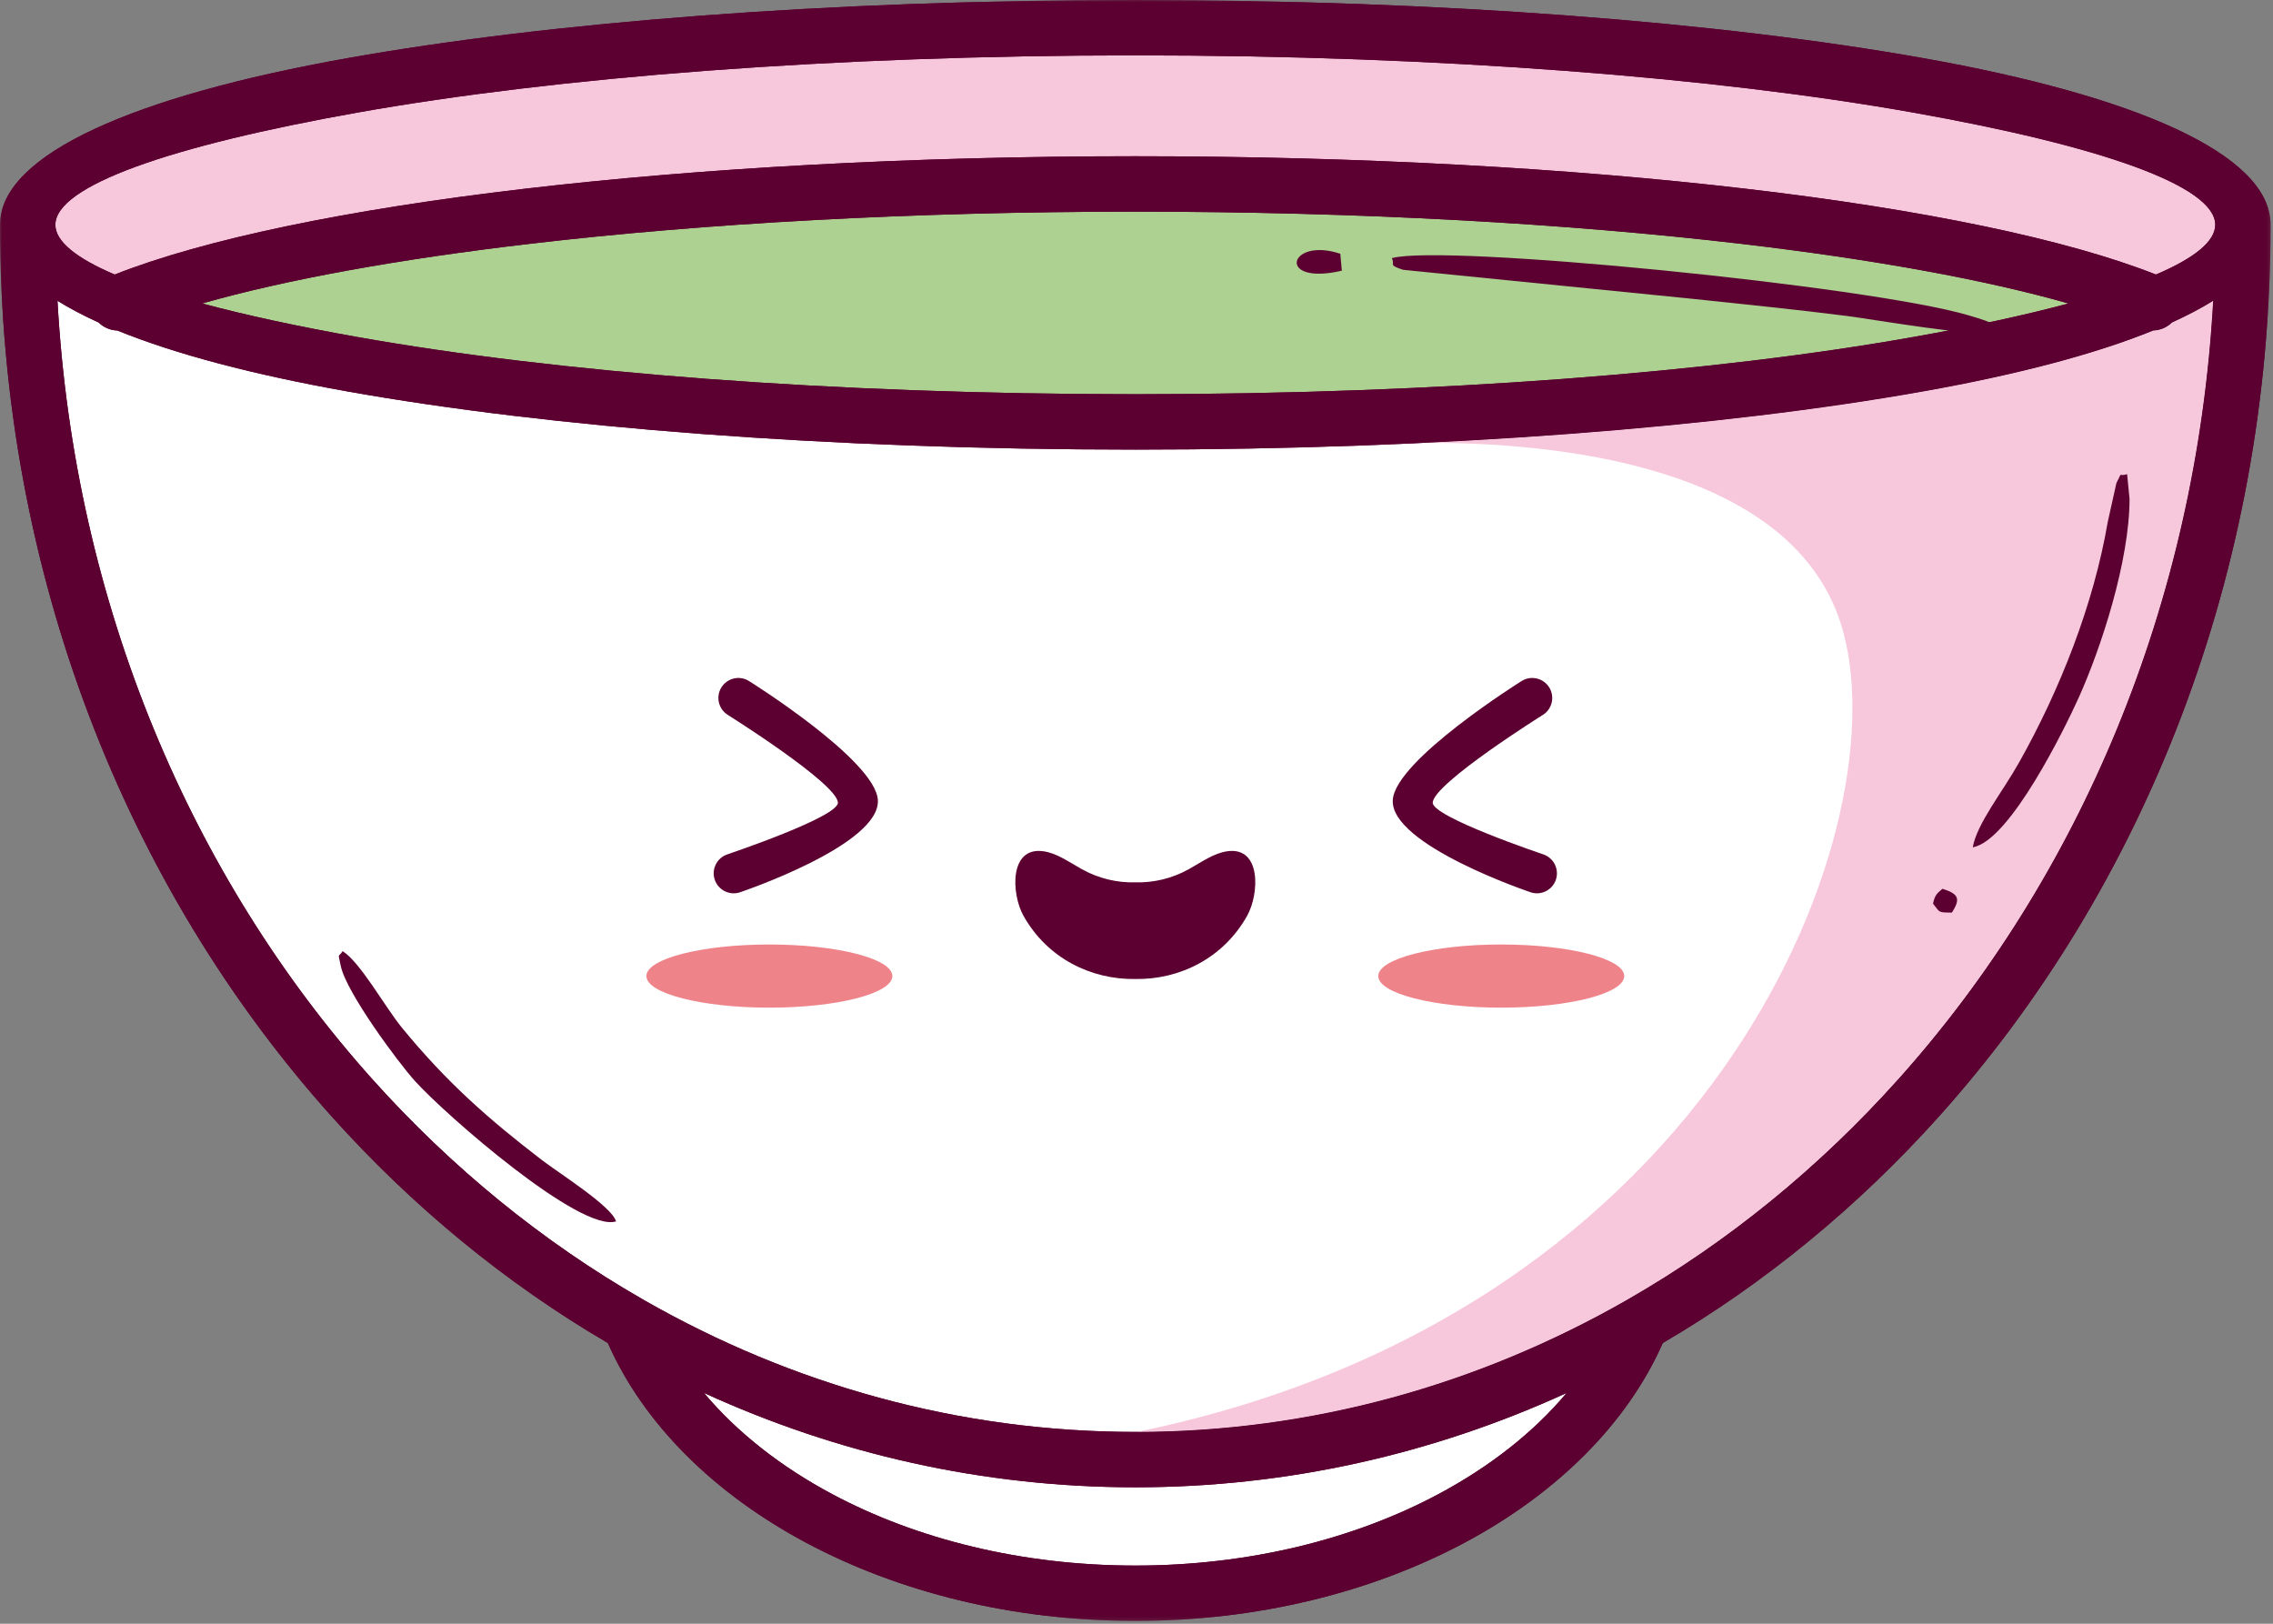 <?xml version="1.0" encoding="UTF-8"?>
<svg width="399px" height="285px" viewBox="0 0 399 285" version="1.1" xmlns="http://www.w3.org/2000/svg" xmlns:xlink="http://www.w3.org/1999/xlink">
    <rect x="0" y="0" width="399" height="285" fill="#808080" stroke="none"/>
    <!-- Generator: Sketch 55.2 (78181) - https://sketchapp.com -->
    <title>Group 29</title>
    <desc>Created with Sketch.</desc>
    <defs>
        <polygon id="path-1" points="0 0 398.583 0 398.583 284.507 0 284.507"></polygon>
        <polygon id="path-3" points="0 0 398.583 0 398.583 284.507 0 284.507"></polygon>
    </defs>
    <g id="Page-1" stroke="none" stroke-width="1" fill="none" fill-rule="evenodd">
        <g id="Desktop" transform="translate(0, -58)">
            <g id="Group-29" transform="translate(0, 58)">
                <g id="Group-3">
                    <mask id="mask-2" fill="white">
                        <use xlink:href="#path-1"></use>
                    </mask>
                    <g id="Clip-2"></g>
                    <path d="M199.293,0 C253.257,0 302.166,3.901 337.614,10.208 C374.986,16.856 398.212,27.031 398.575,39.166 C398.583,39.265 398.583,39.363 398.583,39.459 C398.583,100.527 376.341,155.854 340.381,195.938 C326.178,211.769 309.84,225.223 291.885,235.724 C285.603,249.944 273.243,262.163 257.02,270.811 C240.885,279.408 220.89,284.507 199.293,284.507 C177.696,284.507 157.702,279.408 141.569,270.811 C125.341,262.163 112.981,249.944 106.699,235.724 C88.744,225.223 72.403,211.769 58.2,195.938 C22.243,155.854 0,100.527 0,39.459 C0,39.363 0,39.265 0.009,39.166 C0.372,27.031 23.597,16.856 60.972,10.208 C96.42,3.901 145.33,0 199.293,0" id="Fill-1" fill="#5B0030" mask="url(#mask-2)"></path>
                </g>
                <path d="M275.008,244.49 C251.665,255.166 226.099,261.05 199.293,261.05 C172.487,261.05 146.921,255.166 123.577,244.49 C129.358,251.383 137.037,257.428 146.121,262.27 C160.87,270.132 179.279,274.788 199.293,274.788 C219.31,274.788 237.715,270.132 252.462,262.27 C261.549,257.428 269.225,251.383 275.008,244.49" id="Fill-4" fill="#FFFFFF"></path>
                <path d="M363.103,53.265 C348.48,49.091 328.745,45.499 305.393,42.77 C274.979,39.215 238.522,37.147 199.294,37.147 C160.063,37.147 123.604,39.215 93.187,42.77 C69.841,45.499 50.108,49.091 35.486,53.265 C43.111,55.316 52.246,57.288 62.643,59.136 C97.565,65.35 145.874,69.192 199.294,69.192 C252.711,69.192 301.021,65.35 335.942,59.136 C346.339,57.288 355.477,55.313 363.103,53.265" id="Fill-6" fill="#ACD190"></path>
                <path d="M20.134,48.19 C35.807,41.998 60.923,36.773 92.086,33.131 C122.914,29.525 159.756,27.424 199.294,27.424 C238.827,27.424 275.669,29.525 306.494,33.131 C337.658,36.773 362.773,41.998 378.449,48.19 C385.193,45.317 388.863,42.37 388.863,39.457 C388.863,32.615 368.641,25.595 335.942,19.776 C301.021,13.562 252.708,9.719 199.294,9.719 C145.875,9.719 97.565,13.562 62.646,19.776 C29.945,25.595 9.72,32.615 9.72,39.457 C9.72,42.37 13.387,45.317 20.134,48.19" id="Fill-8" fill="#F7C8DC"></path>
                <path d="M20.596,58.01 C19.368,57.977 18.19,57.472 17.317,56.608 C14.61,55.379 12.196,54.109 10.092,52.794 C13.05,106.106 33.635,154.058 65.413,189.484 C79.261,204.917 95.235,217.971 112.802,228.05 C112.914,228.112 113.027,228.174 113.14,228.247 C138.985,243.005 168.272,251.332 199.295,251.332 C230.312,251.332 259.599,243.005 285.447,228.247 C285.559,228.174 285.669,228.112 285.785,228.05 C303.351,217.971 319.326,204.917 333.168,189.484 C364.951,154.058 385.531,106.106 388.495,52.794 C386.388,54.109 383.974,55.379 381.264,56.608 C380.393,57.472 379.219,57.977 377.988,58.01 C367.762,62.171 354.058,65.777 337.613,68.701 C302.165,75.01 253.258,78.912 199.295,78.912 C145.328,78.912 96.421,75.01 60.974,68.701 C44.526,65.777 30.821,62.171 20.596,58.01" id="Fill-10" fill="#FFFFFF"></path>
                <path d="M199.548,251.333 C230.475,251.285 259.669,242.964 285.447,228.245 C285.557,228.175 285.666,228.11 285.785,228.051 C303.351,217.972 319.326,204.919 333.168,189.482 C364.951,154.057 385.531,106.107 388.495,52.795 C386.388,54.11 383.974,55.381 381.264,56.609 C380.39,57.471 379.216,57.978 377.988,58.012 C367.762,62.169 354.058,65.775 337.613,68.702 C313.709,72.955 283.681,76.116 250.112,77.724 C272.013,77.648 314.069,81.276 323.109,109.386 C334.058,143.457 302.7,230.195 199.548,251.333 L199.548,251.333 Z" id="Fill-12" fill="#F7C8DC"></path>
                <g id="Group-16">
                    <mask id="mask-4" fill="white">
                        <use xlink:href="#path-3"></use>
                    </mask>
                    <g id="Clip-15"></g>
                    <path d="M275.008,244.49 C251.665,255.166 226.099,261.05 199.293,261.05 C172.487,261.05 146.921,255.166 123.577,244.49 C129.358,251.383 137.037,257.428 146.121,262.27 C160.87,270.132 179.279,274.788 199.293,274.788 C219.31,274.788 237.715,270.132 252.462,262.27 C261.549,257.428 269.225,251.383 275.008,244.49 M363.101,53.265 C348.479,49.09 328.744,45.498 305.392,42.772 C274.977,39.214 238.524,37.149 199.293,37.149 C160.062,37.149 123.603,39.214 93.186,42.772 C69.839,45.498 50.107,49.09 35.487,53.265 C43.113,55.315 52.245,57.287 62.642,59.135 C97.566,65.349 145.873,69.194 199.293,69.194 C252.71,69.194 301.02,65.349 335.944,59.135 C346.338,57.287 355.476,55.312 363.101,53.265 M20.135,48.188 C35.808,41.997 60.924,36.774 92.085,33.132 C122.915,29.524 159.758,27.422 199.293,27.422 C238.825,27.422 275.668,29.524 306.496,33.132 C337.656,36.774 362.772,41.997 378.451,48.188 C385.192,45.318 388.865,42.369 388.865,39.459 C388.865,32.614 368.639,25.594 335.944,19.777 C301.02,13.56 252.71,9.718 199.293,9.718 C145.873,9.718 97.566,13.56 62.645,19.777 C29.946,25.594 9.718,32.614 9.718,39.459 C9.718,42.369 13.389,45.318 20.135,48.188 M20.597,58.011 C19.369,57.977 18.189,57.47 17.318,56.608 C14.611,55.38 12.194,54.11 10.09,52.794 C13.051,106.107 33.634,154.056 65.414,189.484 C79.262,204.918 95.237,217.972 112.803,228.05 C112.915,228.112 113.028,228.174 113.138,228.245 C138.986,243.005 168.27,251.332 199.293,251.332 C230.313,251.332 259.597,243.005 285.448,228.245 C285.558,228.174 285.668,228.112 285.783,228.05 C303.352,217.972 319.324,204.918 333.166,189.484 C364.952,154.056 385.53,106.107 388.496,52.794 C386.389,54.11 383.975,55.38 381.265,56.608 C380.392,57.47 379.217,57.977 377.989,58.011 C367.763,62.169 354.056,65.777 337.614,68.701 C302.166,75.011 253.256,78.912 199.293,78.912 C145.33,78.912 96.423,75.011 60.975,68.701 C44.527,65.777 30.82,62.169 20.597,58.011 M199.293,-0 C253.256,-0 302.166,3.901 337.614,10.208 C374.986,16.856 398.211,27.031 398.575,39.166 C398.583,39.265 398.583,39.363 398.583,39.459 C398.583,100.526 376.341,155.853 340.38,195.938 C326.177,211.769 309.839,225.222 291.885,235.724 C285.603,249.943 273.242,262.163 257.02,270.811 C240.885,279.408 220.89,284.507 199.293,284.507 C177.696,284.507 157.701,279.408 141.569,270.811 C125.341,262.163 112.98,249.943 106.699,235.724 C88.744,225.222 72.403,211.769 58.2,195.938 C22.245,155.853 0,100.526 0,39.459 C0,39.363 0,39.265 0.008,39.166 C0.372,27.031 23.597,16.856 60.975,10.208 C96.423,3.901 145.33,-0 199.293,-0" id="Fill-14" fill="#5B0030" mask="url(#mask-4)"></path>
                </g>
                <path d="M346.297,148.715 C352.821,147.622 362.554,127.628 364.858,122.529 C368.847,113.712 373.816,98.422 373.816,87.563 L373.39,83.225 C371.664,83.786 372.734,82.45 371.512,84.786 L369.99,91.628 C367.5,106.183 361.571,121.118 354.452,133.786 C351.458,139.112 347.044,144.526 346.297,148.715 L346.297,148.715 Z M95.081,203.58 C85.759,196.425 78.464,190.028 70.548,180.377 C67.582,176.752 63.23,168.845 60.137,166.946 C59.374,168.205 59.295,166.957 59.81,169.512 C60.734,174.132 69.903,186.493 72.841,189.743 C78.244,195.724 101.878,216.363 108.145,214.377 C107.379,211.729 98.23,205.994 95.081,203.58 L95.081,203.58 Z M235.275,44.538 C226.174,41.521 223.931,50.214 235.543,47.51 L235.275,44.538 Z M342.638,160.177 C344.117,157.825 343.945,156.924 340.974,155.997 C340.069,156.797 339.666,157.005 339.32,158.6 C340.585,160.186 340.134,160.157 342.638,160.177 L342.638,160.177 Z M297.312,52.47 C306.421,53.445 315.188,54.307 324.289,55.47 C328.726,56.042 348.112,59.391 350.45,58.357 C349.864,56.915 350.94,56.921 345.472,55.321 C327.923,50.183 253.419,42.774 244.317,45.31 C244.948,46.532 243.574,46.456 246.312,47.357 L297.312,52.47 Z" id="Fill-17" fill="#5B0030"></path>
                <path d="M189.874,152.542 C187.53,151.229 185.514,149.761 183.195,149.421 C177.116,148.522 177.522,156.922 179.657,160.733 C183.871,168.263 191.612,171.961 199.294,171.835 C206.973,171.961 214.714,168.263 218.925,160.733 C221.057,156.922 221.468,148.522 215.387,149.421 C213.068,149.761 211.057,151.229 208.711,152.542 C205.73,154.206 202.502,154.956 199.294,154.868 C196.08,154.956 192.86,154.206 189.874,152.542" id="Fill-19" fill="#5B0030"></path>
                <path d="M127.748,125.476 C126.106,124.442 125.613,122.276 126.644,120.636 C127.681,119 129.844,118.504 131.481,119.538 C131.548,119.574 153.624,133.377 154.097,140.394 C154.633,148.301 129.976,156.586 129.903,156.614 C128.069,157.225 126.081,156.236 125.464,154.4 C124.85,152.563 125.838,150.574 127.678,149.96 C127.731,149.943 147.258,143.377 147.089,140.859 C146.855,137.45 127.802,125.51 127.748,125.476" id="Fill-21" fill="#5B0030"></path>
                <path d="M267.099,119.537 C268.739,118.506 270.905,119.001 271.936,120.638 C272.97,122.277 272.477,124.441 270.84,125.475 C270.784,125.508 251.725,137.449 251.497,140.858 C251.325,143.379 270.852,149.942 270.908,149.962 C272.745,150.576 273.73,152.565 273.122,154.399 C272.505,156.235 270.519,157.224 268.683,156.613 C268.609,156.585 243.953,148.3 244.488,140.393 C244.961,133.376 267.037,119.576 267.099,119.537" id="Fill-23" fill="#5B0030"></path>
                <path d="M135.057,176.865 C146.945,176.865 156.643,174.372 156.643,171.319 C156.643,168.271 146.945,165.778 135.057,165.778 C123.167,165.778 113.468,168.271 113.468,171.319 C113.468,174.372 123.167,176.865 135.057,176.865" id="Fill-25" fill="#EF838A"></path>
                <path d="M263.529,176.865 C275.422,176.865 285.115,174.372 285.115,171.319 C285.115,168.271 275.422,165.778 263.529,165.778 C251.639,165.778 241.94,168.271 241.94,171.319 C241.94,174.372 251.639,176.865 263.529,176.865" id="Fill-27" fill="#EF838A"></path>
            </g>
        </g>
    </g>
</svg>